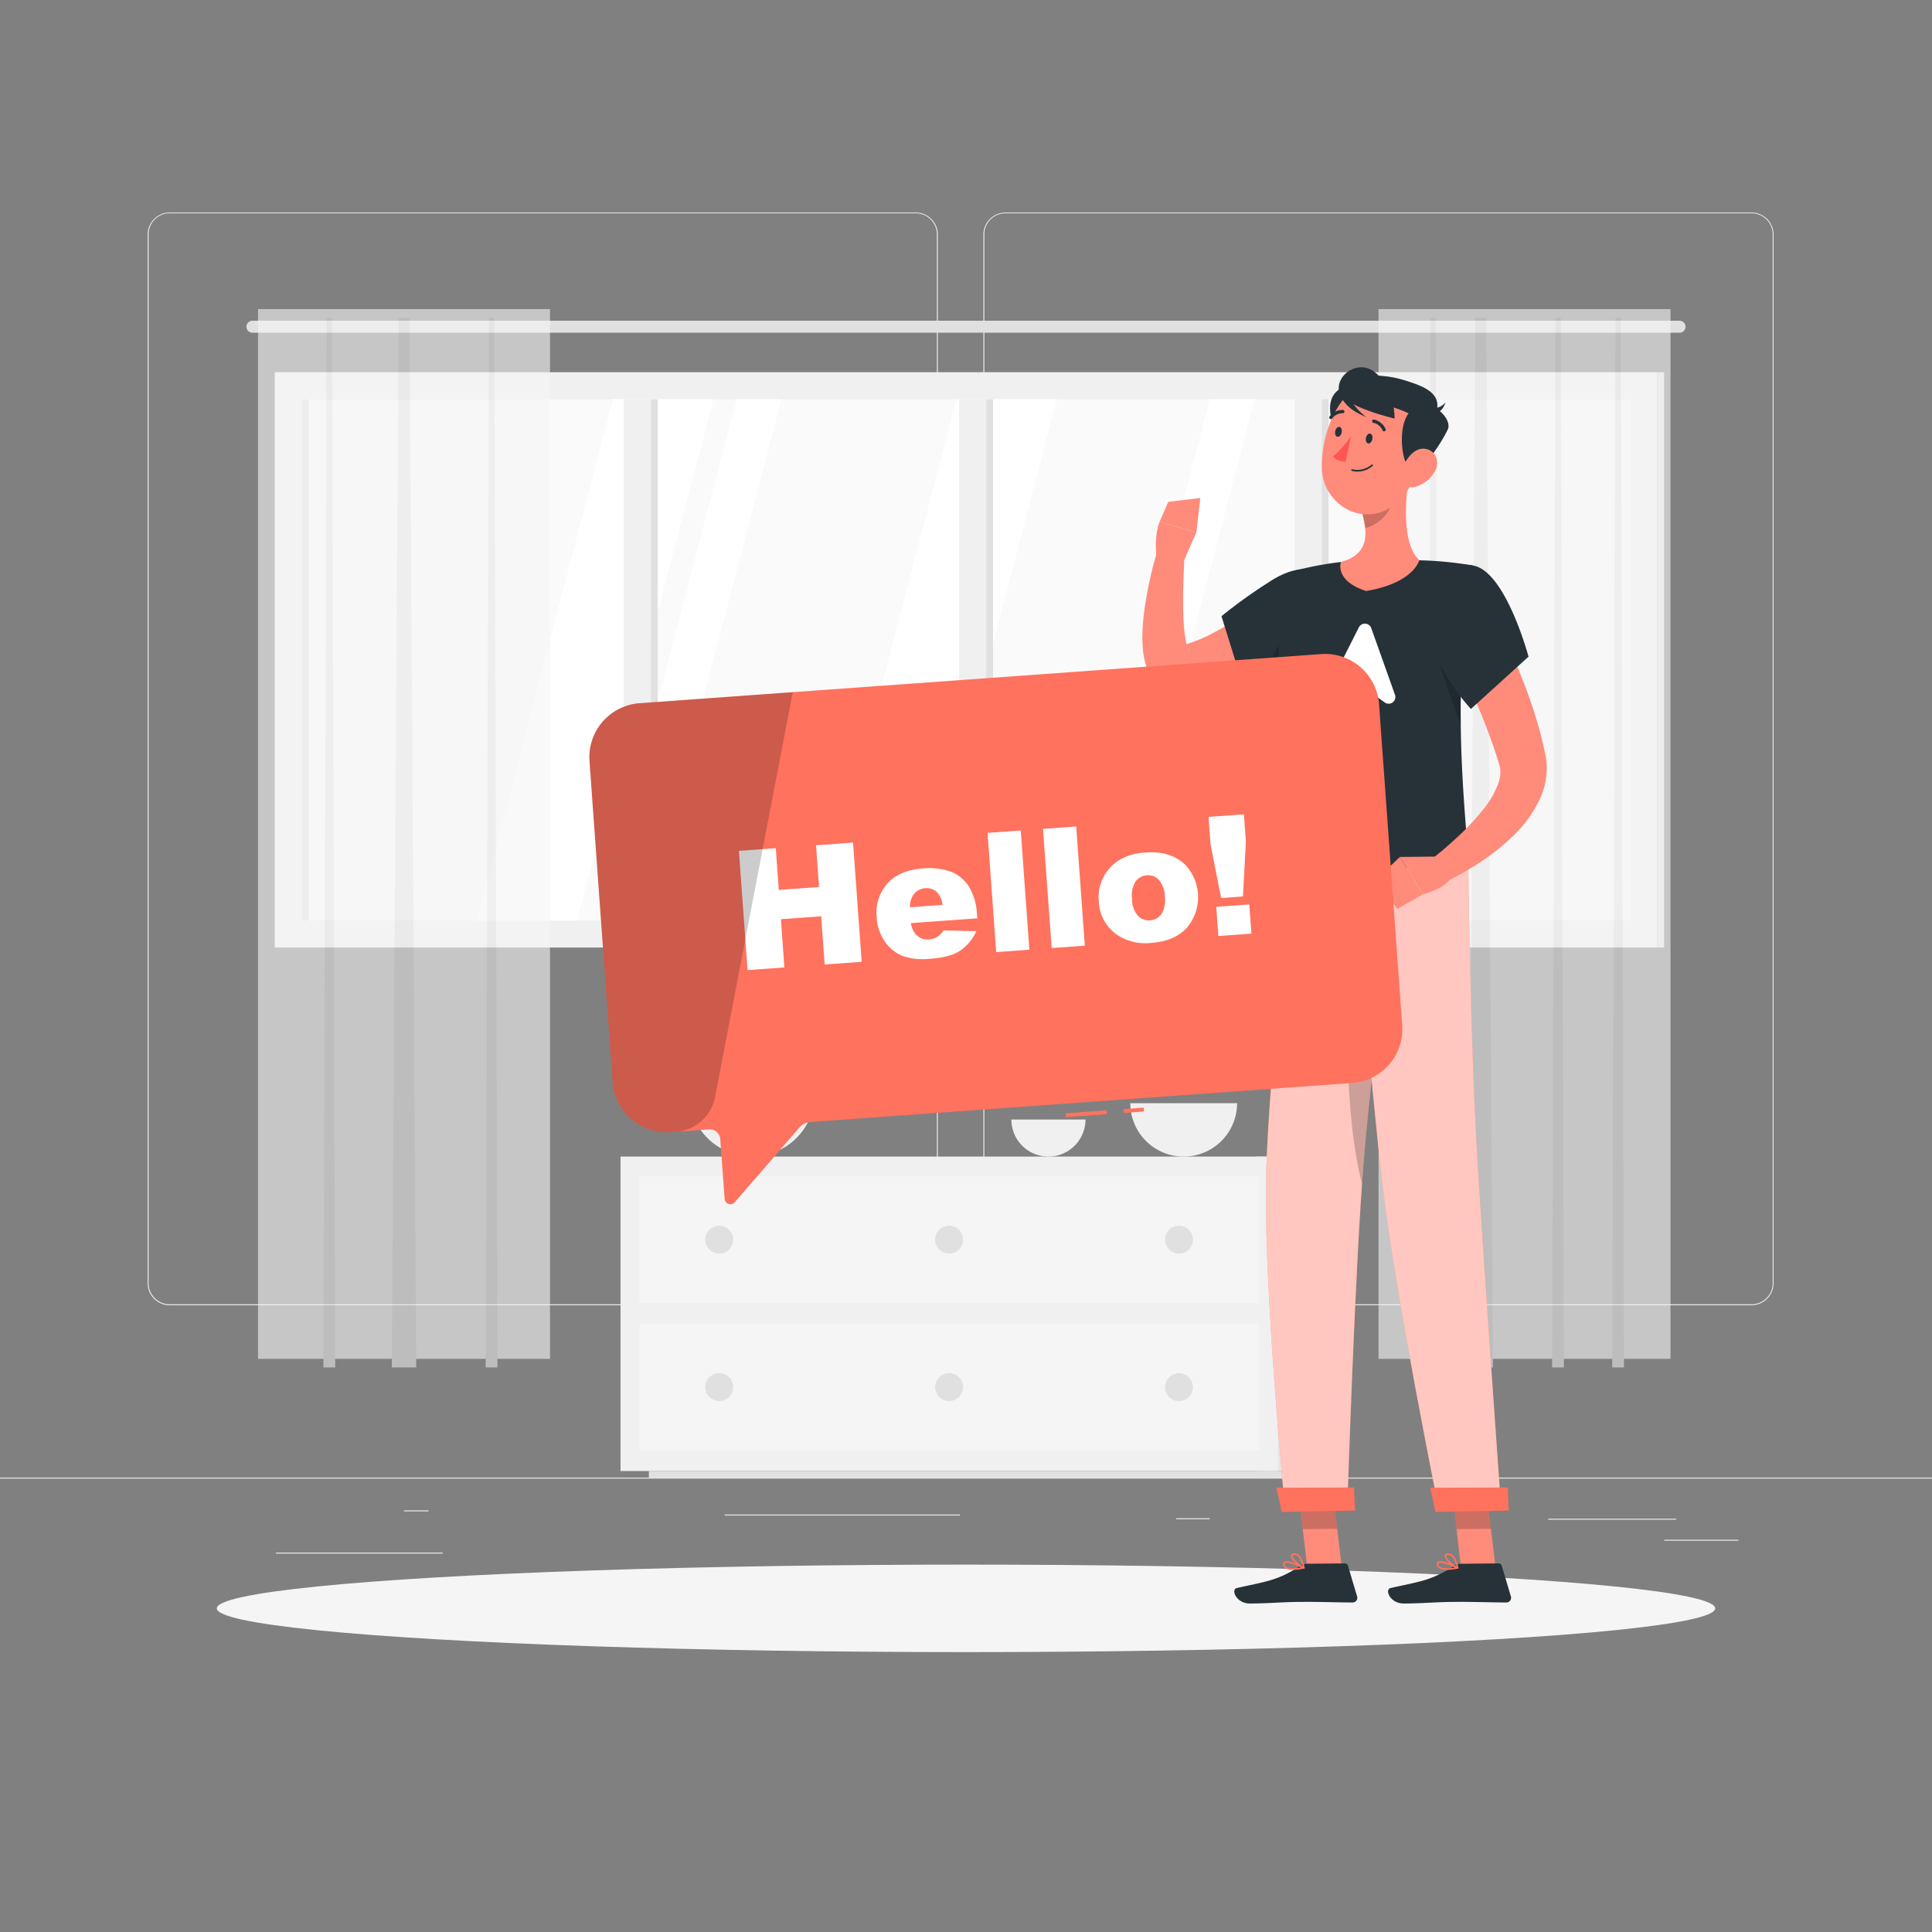 <svg xmlns="http://www.w3.org/2000/svg" viewBox="0 0 500 500"><rect x="0" y="0" width="500" height="500" fill="#808080" stroke="none"/><g id="freepik--background-complete--inject-223"><rect y="382.4" width="500" height="0.25" style="fill:#ebebeb"></rect><rect x="400.67" y="393.04" width="33.12" height="0.25" style="fill:#ebebeb"></rect><rect x="304.38" y="392.92" width="8.69" height="0.25" style="fill:#ebebeb"></rect><rect x="430.71" y="398.49" width="19.19" height="0.25" style="fill:#ebebeb"></rect><rect x="71.41" y="401.81" width="43.19" height="0.25" style="fill:#ebebeb"></rect><rect x="104.56" y="390.89" width="6.33" height="0.25" style="fill:#ebebeb"></rect><rect x="187.55" y="391.96" width="60.9" height="0.25" style="fill:#ebebeb"></rect><path d="M237,337.8H43.91a5.71,5.71,0,0,1-5.7-5.71V60.66A5.71,5.71,0,0,1,43.91,55H237a5.71,5.71,0,0,1,5.71,5.71V332.09A5.71,5.71,0,0,1,237,337.8ZM43.91,55.2a5.46,5.46,0,0,0-5.45,5.46V332.09a5.46,5.46,0,0,0,5.45,5.46H237a5.47,5.47,0,0,0,5.46-5.46V60.66A5.47,5.47,0,0,0,237,55.2Z" style="fill:#ebebeb"></path><path d="M453.31,337.8H260.21a5.72,5.72,0,0,1-5.71-5.71V60.66A5.72,5.72,0,0,1,260.21,55h193.1A5.71,5.71,0,0,1,459,60.66V332.09A5.71,5.71,0,0,1,453.31,337.8ZM260.21,55.2a5.47,5.47,0,0,0-5.46,5.46V332.09a5.47,5.47,0,0,0,5.46,5.46h193.1a5.47,5.47,0,0,0,5.46-5.46V60.66a5.47,5.47,0,0,0-5.46-5.46Z" style="fill:#ebebeb"></path><rect x="71.11" y="96.33" width="357.78" height="148.89" style="fill:#f0f0f0"></rect><rect x="182.56" y="-1.11" width="134.89" height="343.78" transform="translate(420.78 -79.22) rotate(90)" style="fill:#fafafa"></rect><polygon points="123.37 238.22 158.63 103.33 184.63 103.33 149.37 238.22 123.37 238.22" style="fill:#fff"></polygon><polygon points="155.37 238.22 190.63 103.33 202.26 103.33 167 238.22 155.37 238.22" style="fill:#fff"></polygon><polygon points="212.27 238.22 247.54 103.33 273.54 103.33 238.27 238.22 212.27 238.22" style="fill:#fff"></polygon><polygon points="277.83 238.22 313.09 103.33 324.73 103.33 289.46 238.22 277.83 238.22" style="fill:#fff"></polygon><rect x="101.88" y="169.89" width="134.89" height="1.78" transform="translate(340.1 1.46) rotate(90)" style="fill:#e0e0e0"></rect><rect x="11.56" y="169.89" width="134.89" height="1.78" transform="translate(249.78 91.78) rotate(90)" style="fill:#e0e0e0"></rect><rect x="97.49" y="167.28" width="134.89" height="7" transform="translate(335.71 5.85) rotate(90)" style="fill:#f0f0f0"></rect><rect x="188.67" y="169.89" width="134.89" height="1.78" transform="translate(426.89 -85.33) rotate(90)" style="fill:#e0e0e0"></rect><rect x="184.28" y="167.28" width="134.89" height="7" transform="translate(422.5 -80.94) rotate(90)" style="fill:#f0f0f0"></rect><rect x="275.5" y="169.89" width="134.89" height="1.78" transform="translate(513.72 -172.17) rotate(90)" style="fill:#e0e0e0"></rect><rect x="271.11" y="167.28" width="134.89" height="7" transform="translate(509.33 -167.78) rotate(90)" style="fill:#f0f0f0"></rect><rect x="355.33" y="169.89" width="148.89" height="1.78" transform="translate(600.56 -259) rotate(90)" style="fill:#e0e0e0"></rect><path d="M434.67,86.11H65.33a1.56,1.56,0,0,1-1.55-1.55h0A1.56,1.56,0,0,1,65.33,83H434.67a1.56,1.56,0,0,1,1.55,1.56h0A1.56,1.56,0,0,1,434.67,86.11Z" style="fill:#e0e0e0"></path><g style="opacity:0.6"><rect x="66.78" y="80" width="75.56" height="271.67" style="fill:#f5f5f5"></rect><polygon points="107.72 353.89 101.39 353.89 103.17 82.22 106 82.22 107.72 353.89" style="fill:#e6e6e6"></polygon><polygon points="86.75 353.89 83.69 353.89 84.55 82.22 85.92 82.22 86.75 353.89" style="fill:#e6e6e6"></polygon><polygon points="128.75 353.89 125.69 353.89 126.55 82.22 127.92 82.22 128.75 353.89" style="fill:#e6e6e6"></polygon></g><g style="opacity:0.6"><rect x="356.76" y="80" width="75.56" height="271.67" style="fill:#f5f5f5"></rect><polygon points="386.37 353.89 380.04 353.89 381.82 82.22 384.65 82.22 386.37 353.89" style="fill:#e6e6e6"></polygon><polygon points="372.4 353.89 369.35 353.89 370.2 82.22 371.57 82.22 372.4 353.89" style="fill:#e6e6e6"></polygon><polygon points="404.73 353.89 401.68 353.89 402.54 82.22 403.9 82.22 404.73 353.89" style="fill:#e6e6e6"></polygon><polygon points="420.29 353.89 417.24 353.89 418.09 82.22 419.46 82.22 420.29 353.89" style="fill:#e6e6e6"></polygon></g><rect x="325.22" y="299.32" width="14.2" height="81.38" transform="translate(664.63 680.02) rotate(180)" style="fill:#e6e6e6"></rect><rect x="160.58" y="299.32" width="170.09" height="81.38" transform="translate(491.26 680.02) rotate(180)" style="fill:#f0f0f0"></rect><polygon points="326.86 380.7 321.74 380.7 167.93 380.7 167.93 382.4 321.74 382.4 326.86 382.4 332.07 382.4 332.07 380.7 326.86 380.7" style="fill:#e0e0e0"></polygon><rect x="165.43" y="304.41" width="160.39" height="32.84" transform="translate(491.26 641.66) rotate(180)" style="fill:#fafafa;opacity:0.5"></rect><rect x="165.43" y="342.55" width="160.39" height="32.84" transform="translate(491.26 717.94) rotate(180)" style="fill:#fafafa;opacity:0.5"></rect><path d="M189.75,320.83a3.61,3.61,0,1,1-3.61-3.61A3.61,3.61,0,0,1,189.75,320.83Z" style="fill:#e0e0e0"></path><path d="M308.73,320.83a3.61,3.61,0,1,1-3.61-3.61A3.61,3.61,0,0,1,308.73,320.83Z" style="fill:#e0e0e0"></path><circle cx="186.14" cy="358.97" r="3.61" style="fill:#e0e0e0"></circle><path d="M308.73,359a3.61,3.61,0,1,1-3.61-3.61A3.61,3.61,0,0,1,308.73,359Z" style="fill:#e0e0e0"></path><path d="M249.24,320.83a3.61,3.61,0,1,1-3.61-3.61A3.61,3.61,0,0,1,249.24,320.83Z" style="fill:#e0e0e0"></path><circle cx="245.63" cy="358.97" r="3.61" style="fill:#e0e0e0"></circle><path d="M320.16,285.5a13.82,13.82,0,0,1-27.64,0Z" style="fill:#f0f0f0"></path><path d="M210.89,283a16.29,16.29,0,0,1-32.58,0Z" style="fill:#f0f0f0"></path><path d="M280.92,289.73a9.59,9.59,0,1,1-19.18,0Z" style="fill:#f0f0f0"></path></g><g id="freepik--Shadow--inject-223"><ellipse id="freepik--path--inject-223" cx="250" cy="416.24" rx="193.89" ry="11.32" style="fill:#f5f5f5"></ellipse></g><g id="freepik--character-2--inject-223"><path d="M348.15,115.36c-2.13-2.13-6.23-10.2-2.3-14s7.43-.35,7.7,1.5S353.1,120.3,348.15,115.36Z" style="fill:#263238"></path><polygon points="347.25 405.65 338.32 405.73 335.89 385.09 344.81 385.01 347.25 405.65" style="fill:#ff8b7b"></polygon><path d="M338.31,404.7l9.74-.09a.85.85,0,0,1,.8.6l2.36,7.91a1.21,1.21,0,0,1-1.17,1.6c-3.51,0-8.61-.19-13-.15-5.16,0-7.46.36-13.52.42-3.66,0-5-3.66-3.45-4,6.87-1.59,10.42-1.8,16.17-5.57A3.83,3.83,0,0,1,338.31,404.7Z" style="fill:#263238"></path><polygon points="335.89 385.1 337.15 395.74 346.07 395.66 344.82 385.02 335.89 385.1" style="opacity:0.2"></polygon><path d="M334.62,406.29a13.89,13.89,0,0,0,2.86-.35.2.2,0,0,0,.17-.18.21.21,0,0,0-.12-.21c-.42-.21-4.17-2-5.2-1.37a.65.65,0,0,0-.3.57,1.25,1.25,0,0,0,.48,1A3.41,3.41,0,0,0,334.62,406.29Zm2.14-.64c-1.93.34-3.4.27-4-.21a.81.81,0,0,1-.31-.69.21.21,0,0,1,.1-.21C333.11,404.2,335.23,405,336.76,405.65Z" style="fill:#FF725E"></path><path d="M337.44,406a.24.24,0,0,0,.13-.05.19.19,0,0,0,.07-.2c0-.16-.7-4-2.82-3.76-.56.06-.72.35-.75.57-.15,1,2.14,2.94,3.28,3.42Zm-2.44-3.6c1.28,0,1.92,2.09,2.14,3-1.18-.66-2.74-2.18-2.65-2.78,0,0,0-.17.38-.21Z" style="fill:#FF725E"></path><path d="M340.94,160.43l-.92,1-.86.85c-.57.56-1.16,1.09-1.75,1.61q-1.76,1.58-3.6,3a70,70,0,0,1-7.8,5.38c-1.37.81-2.78,1.58-4.21,2.31s-2.94,1.36-4.46,2a44.75,44.75,0,0,1-9.68,2.65l-.74.11a11,11,0,0,1-1.45.09,9,9,0,0,1-3.25-.64,8.85,8.85,0,0,1-2.77-1.77,10.13,10.13,0,0,1-1.66-2.06,13.57,13.57,0,0,1-1.43-3.51,21.61,21.61,0,0,1-.53-2.9,32.76,32.76,0,0,1-.15-5.09c.07-1.62.2-3.18.38-4.71.38-3.07.92-6,1.58-9s1.41-5.77,2.38-8.67l6.57,1.3c-.24,5.62-.51,11.38-.33,16.82a40.71,40.71,0,0,0,.8,7.52,8.3,8.3,0,0,0,.41,1.34c.14.34.31.55.3.46a1.06,1.06,0,0,0-.27-.4,3.05,3.05,0,0,0-.94-.62,3.57,3.57,0,0,0-1.13-.27c-.18,0-.26,0-.37,0l.11,0,.21-.06a37.75,37.75,0,0,0,6.88-2.5,59.41,59.41,0,0,0,6.69-3.78c2.17-1.44,4.31-3,6.37-4.65,1-.82,2.05-1.68,3-2.55l1.46-1.32.7-.65.61-.58Z" style="fill:#ff8b7b"></path><path d="M346.23,156.9c-.34-9.43-8.08-12.71-17.78-6.28a132.1,132.1,0,0,0-12.33,8.85l6.27,20.14s12-3.81,18.94-11.29C346,163.24,346.35,160.11,346.23,156.9Z" style="fill:#263238"></path><path d="M334.42,160.92s-5.79,8.28-7.84,17.08a56.71,56.71,0,0,0,8.2-4.32Z" style="opacity:0.2"></path><path d="M306.26,145.37l3.36-7.59L300.11,135s-1.63,3.63-.7,9.86Z" style="fill:#ff8b7b"></path><polygon points="310.63 128.88 302.36 129.87 300.11 135 309.62 137.78 310.63 128.88" style="fill:#ff8b7b"></polygon><path d="M334.48,225.26s-6.14,51.46-6.82,79c-.7,28.61,4.91,86.32,4.91,86.32l16.11-.34s1.94-61.78,4.28-90.09c2.54-30.86,8.94-75.45,8.94-75.45Z" style="fill:#FF725E"></path><path d="M334.48,225.26s-6.14,51.46-6.82,79c-.7,28.61,4.91,86.32,4.91,86.32l16.11-.34s1.94-61.78,4.28-90.09c2.54-30.86,8.94-75.45,8.94-75.45Z" style="fill:#fff;opacity:0.6"></path><path d="M353.67,239.83c-7.2,15.87-5.27,51.32-1.18,66.52.15-2.21.31-4.3.47-6.23,1.67-20.34,5-46.63,7.11-62.2C358.11,235.08,355.92,234.86,353.67,239.83Z" style="opacity:0.2"></path><polygon points="350.66 390.93 331.72 391.31 330.32 385.02 350.43 384.97 350.66 390.93" style="fill:#FF725E"></polygon><polygon points="387.04 405.65 378.12 405.73 375.69 385.09 384.61 385.01 387.04 405.65" style="fill:#ff8b7b"></polygon><path d="M378.1,404.7l9.75-.09a.86.86,0,0,1,.8.6l2.36,7.91a1.22,1.22,0,0,1-1.17,1.6c-3.52,0-8.61-.19-13-.15-5.16,0-7.47.36-13.52.42-3.66,0-5-3.66-3.45-4,6.86-1.59,10.41-1.8,16.17-5.57A3.8,3.8,0,0,1,378.1,404.7Z" style="fill:#263238"></path><polygon points="375.69 385.1 376.94 395.74 385.87 395.66 384.62 385.02 375.69 385.1" style="opacity:0.2"></polygon><path d="M374.42,406.29a14.07,14.07,0,0,0,2.86-.35.19.19,0,0,0,.16-.18.2.2,0,0,0-.11-.21c-.43-.21-4.18-2-5.2-1.37a.63.63,0,0,0-.3.57,1.27,1.27,0,0,0,.47,1A3.46,3.46,0,0,0,374.42,406.29Zm2.14-.64c-1.93.34-3.4.27-4-.21a.85.85,0,0,1-.32-.69.21.21,0,0,1,.1-.21C372.9,404.2,375,405,376.56,405.65Z" style="fill:#FF725E"></path><path d="M377.23,406a.22.22,0,0,0,.21-.25c0-.16-.7-4-2.82-3.76-.56.06-.72.35-.76.57-.14,1,2.15,2.94,3.29,3.42Zm-2.43-3.6c1.27,0,1.92,2.09,2.14,3-1.18-.66-2.75-2.18-2.66-2.78,0,0,0-.17.38-.21Z" style="fill:#FF725E"></path><path d="M350.2,224.92s4.45,55.37,7.7,82.69c3.37,28.42,14.47,82.94,14.47,82.94l16.11-.34s-4.42-61.9-6.13-90.26C380.48,269,380,224.24,380,224.24Z" style="fill:#FF725E"></path><path d="M350.2,224.92s4.45,55.37,7.7,82.69c3.37,28.42,14.47,82.94,14.47,82.94l16.11-.34s-4.42-61.9-6.13-90.26C380.48,269,380,224.24,380,224.24Z" style="fill:#fff;opacity:0.6"></path><polygon points="390.46 390.93 371.51 391.31 370.12 385.02 390.23 384.97 390.46 390.93" style="fill:#FF725E"></polygon><path d="M333.37,148.15s-6.59,24.46,1.11,77.11c14.38-.31,38.53-.87,45.52-1,.18-7.33-5.23-43.27,1.1-77.92A93.57,93.57,0,0,0,367.32,145a174.4,174.4,0,0,0-20.28.44A89.49,89.49,0,0,0,333.37,148.15Z" style="fill:#263238"></path><path d="M378.34,171l-7.45-6.17c.49,4.82,4.85,16.63,7.15,22.61C378,182.2,378.05,176.67,378.34,171Z" style="opacity:0.2"></path><path d="M351.69,162.33l-8.13,16.09a1.79,1.79,0,0,0,2.42,2.4l5.31-2.92a1.75,1.75,0,0,1,1.85.12l5.23,3.77a1.73,1.73,0,0,0,2.64-2l-6.11-17.18A1.75,1.75,0,0,0,351.69,162.33Z" style="fill:#fff"></path><path d="M364.82,122.16c-1.14,6.56-2.16,18.54,2.5,22.79,0,0-1.36,5.94-13.77,8-8.34-2.68-6.51-7.52-6.51-7.52,7.24-1.9,6.93-7.29,5.56-12.33Z" style="fill:#ff8b7b"></path><path d="M359.84,126.61l-7.24,6.44a21.06,21.06,0,0,1,.7,3.59c2.78-.46,6.53-3.6,6.76-6.51A9.73,9.73,0,0,0,359.84,126.61Z" style="opacity:0.2"></path><path d="M368.79,114.09c-2.41,8.52-3.38,13.63-8.7,17.12-8,5.24-17.81-1-18-10.09-.18-8.16,3.78-20.73,13-22.33A12.08,12.08,0,0,1,368.79,114.09Z" style="fill:#ff8b7b"></path><path d="M363.66,119.31c-1.12-2.72-1.93-11.68,2.74-13.88s9.52,3.17,8.29,5.71C372.8,115.08,366.26,125.61,363.66,119.31Z" style="fill:#263238"></path><path d="M366.45,108.59c-1.15-3-14.86-4.7-16.78-7.93-2.28-3.84,7.07-4.3,13.5-2.35,5.65,1.72,9.42,3.38,8.76,7.58C371.56,108.27,366.45,108.59,366.45,108.59Z" style="fill:#263238"></path><path d="M369.43,105.5s3,.82,4.64-1.38C373.55,106.3,371,108.5,369.43,105.5Z" style="fill:#263238"></path><path d="M355.7,96.25c-4.12-3.2-9.73.56-9.2,4.73s14.42,7.34,14.42,7.34S361.17,100.5,355.7,96.25Z" style="fill:#263238"></path><path d="M346.51,101c.63,2.92,2.76,5.21,7.07,6.91a15.65,15.65,0,0,1-5.43-7.31Z" style="fill:#263238"></path><path d="M355.16,113.66c-.15.71-.64,1.2-1.1,1.1s-.71-.76-.56-1.46.65-1.19,1.11-1.09S355.32,113,355.16,113.66Z" style="fill:#263238"></path><path d="M347.22,111.94c-.16.7-.65,1.19-1.11,1.09s-.71-.75-.56-1.45.65-1.19,1.11-1.1S347.37,111.24,347.22,111.94Z" style="fill:#263238"></path><path d="M349.67,112.84a25.57,25.57,0,0,1-4.67,5.28c1,1.43,3.23,1.36,3.23,1.36Z" style="fill:#ff5652"></path><path d="M349.85,121.87h0a6,6,0,0,0,5.4-1.31.21.21,0,0,0,0-.3.22.22,0,0,0-.3,0,5.72,5.72,0,0,1-5,1.19.21.21,0,0,0-.09.42Z" style="fill:#263238"></path><path d="M358.11,111.62a.43.43,0,0,0,.48-.59,4.23,4.23,0,0,0-3-2.44.43.43,0,0,0-.48.36.42.42,0,0,0,.35.48h0a3.33,3.33,0,0,1,2.35,1.95A.43.43,0,0,0,358.11,111.62Z" style="fill:#263238"></path><path d="M344.32,108.45a.4.4,0,0,0,.43-.15,3.38,3.38,0,0,1,2.73-1.36.42.42,0,1,0,.08-.84,4.17,4.17,0,0,0-3.47,1.68.41.41,0,0,0,.07.59A.35.35,0,0,0,344.32,108.45Z" style="fill:#263238"></path><path d="M383.28,153.16c1.82,3.18,3.34,6.26,4.92,9.43s3,6.36,4.35,9.62,2.66,6.57,3.8,10a101.49,101.49,0,0,1,3,10.43l.61,2.73a16.6,16.6,0,0,1,.34,3.9,19.5,19.5,0,0,1-1.59,7.06,31.78,31.78,0,0,1-7.11,10,58.5,58.5,0,0,1-8.7,6.93c-1.51,1-3.07,1.92-4.64,2.8s-3.13,1.69-4.88,2.46l-3.32-5.81c1.21-1,2.54-2,3.78-3.08s2.45-2.18,3.65-3.28a62.08,62.08,0,0,0,6.43-6.95,23.2,23.2,0,0,0,4-7.14,8,8,0,0,0,.36-3,5.2,5.2,0,0,0-.23-1.2l-.68-2.24a157.78,157.78,0,0,0-7.2-18.21c-1.37-3-2.83-6-4.29-9s-3-6-4.49-8.85Z" style="fill:#ff8b7b"></path><path d="M381.44,146.39c8.34,1.8,14.14,23.56,14.14,23.56l-14.91,13.53a57.76,57.76,0,0,1-11-18C365.72,154.59,372.52,144.45,381.44,146.39Z" style="fill:#263238"></path><path d="M371.87,221.68l-9.59.1,6,9.67s6.83-1.69,7.44-5.12Z" style="fill:#ff8b7b"></path><polygon points="356.31 227.49 361.6 235.25 368.23 231.45 362.28 221.78 356.31 227.49" style="fill:#ff8b7b"></polygon><path d="M371.41,121.89a8.45,8.45,0,0,1-5,4.06c-2.84.83-4.29-1.7-3.53-4.39.69-2.42,3-5.77,5.84-5.42S372.68,119.48,371.41,121.89Z" style="fill:#ff8b7b"></path></g><g id="freepik--Hello--inject-223"><rect x="275.75" y="287.76" width="10.69" height="1" transform="translate(-20.1 21.07) rotate(-4.15)" style="fill:#FF725E"></rect><rect x="290.77" y="286.87" width="5.25" height="1" transform="translate(-20.01 21.96) rotate(-4.15)" style="fill:#FF725E"></rect><path d="M342,169.27,165.44,182a14,14,0,0,0-12.88,14.89l6,83.22A14,14,0,0,0,173.47,293l10-.72a2.75,2.75,0,0,1,2.94,2.54l1.12,15.42a1.5,1.5,0,0,0,2.64.88l16.74-19.35a4.07,4.07,0,0,1,2.77-1.39L350,280.27a14,14,0,0,0,12.89-14.89l-6-83.22A14,14,0,0,0,342,169.27Z" style="fill:#FF725E"></path><path d="M191.23,220.2l9.54-.69.78,10.8,10.42-.75-.78-10.8,9.58-.7L223,248.92l-9.58.69-.9-12.48-10.42.76.9,12.48-9.53.69Z" style="fill:#fff"></path><path d="M165.44,182a14,14,0,0,0-12.88,14.89l6,83.22A14,14,0,0,0,173.47,293l1.47-.11a11.12,11.12,0,0,0,10.12-9l20.11-104.76Z" style="opacity:0.2"></path><path d="M252.93,237.66l-17.18,1.24a5.52,5.52,0,0,0,1.34,3,4,4,0,0,0,3.34,1.22,4.93,4.93,0,0,0,2.36-.8,5.69,5.69,0,0,0,1.39-1.52l8.5.17a12.08,12.08,0,0,1-4.33,5.16q-2.62,1.66-7.74,2a16.21,16.21,0,0,1-7.08-.75,10.32,10.32,0,0,1-4.51-3.67,12.06,12.06,0,0,1-2.13-6.29,11.28,11.28,0,0,1,2.74-8.73q3.12-3.48,9-3.91a16.61,16.61,0,0,1,7.68.9,9.86,9.86,0,0,1,4.53,3.91,15.51,15.51,0,0,1,2,7.07Zm-9-3.48a5.75,5.75,0,0,0-1.59-3.46,4.21,4.21,0,0,0-6.07,1,6,6,0,0,0-.78,3.09Z" style="fill:#fff"></path><path d="M255.58,215.55l8.59-.62,2.23,30.85-8.59.62Z" style="fill:#fff"></path><path d="M269.93,214.51l8.59-.62,2.23,30.85-8.58.62Z" style="fill:#fff"></path><path d="M284.37,233.31a11.21,11.21,0,0,1,2.84-8.68q3.21-3.57,9.09-4,6.7-.48,10.42,3.16a12.21,12.21,0,0,1,.51,16.23q-3.18,3.54-9.22,4a13.34,13.34,0,0,1-8.92-2.1A11,11,0,0,1,284.37,233.31Zm8.59-.64a6.7,6.7,0,0,0,1.53,4.33,4,4,0,0,0,6.08-.42,7,7,0,0,0,.86-4.61,6.59,6.59,0,0,0-1.51-4.24,3.72,3.72,0,0,0-3.07-1.2,3.87,3.87,0,0,0-3,1.66A6.61,6.61,0,0,0,293,232.67Z" style="fill:#fff"></path><path d="M312.77,211.41l9.15-.66.51,7L321.68,232l-5.66.41-2.75-14Zm2,23.28,8.54-.62.55,7.56-8.55.61Z" style="fill:#fff"></path></g></svg>